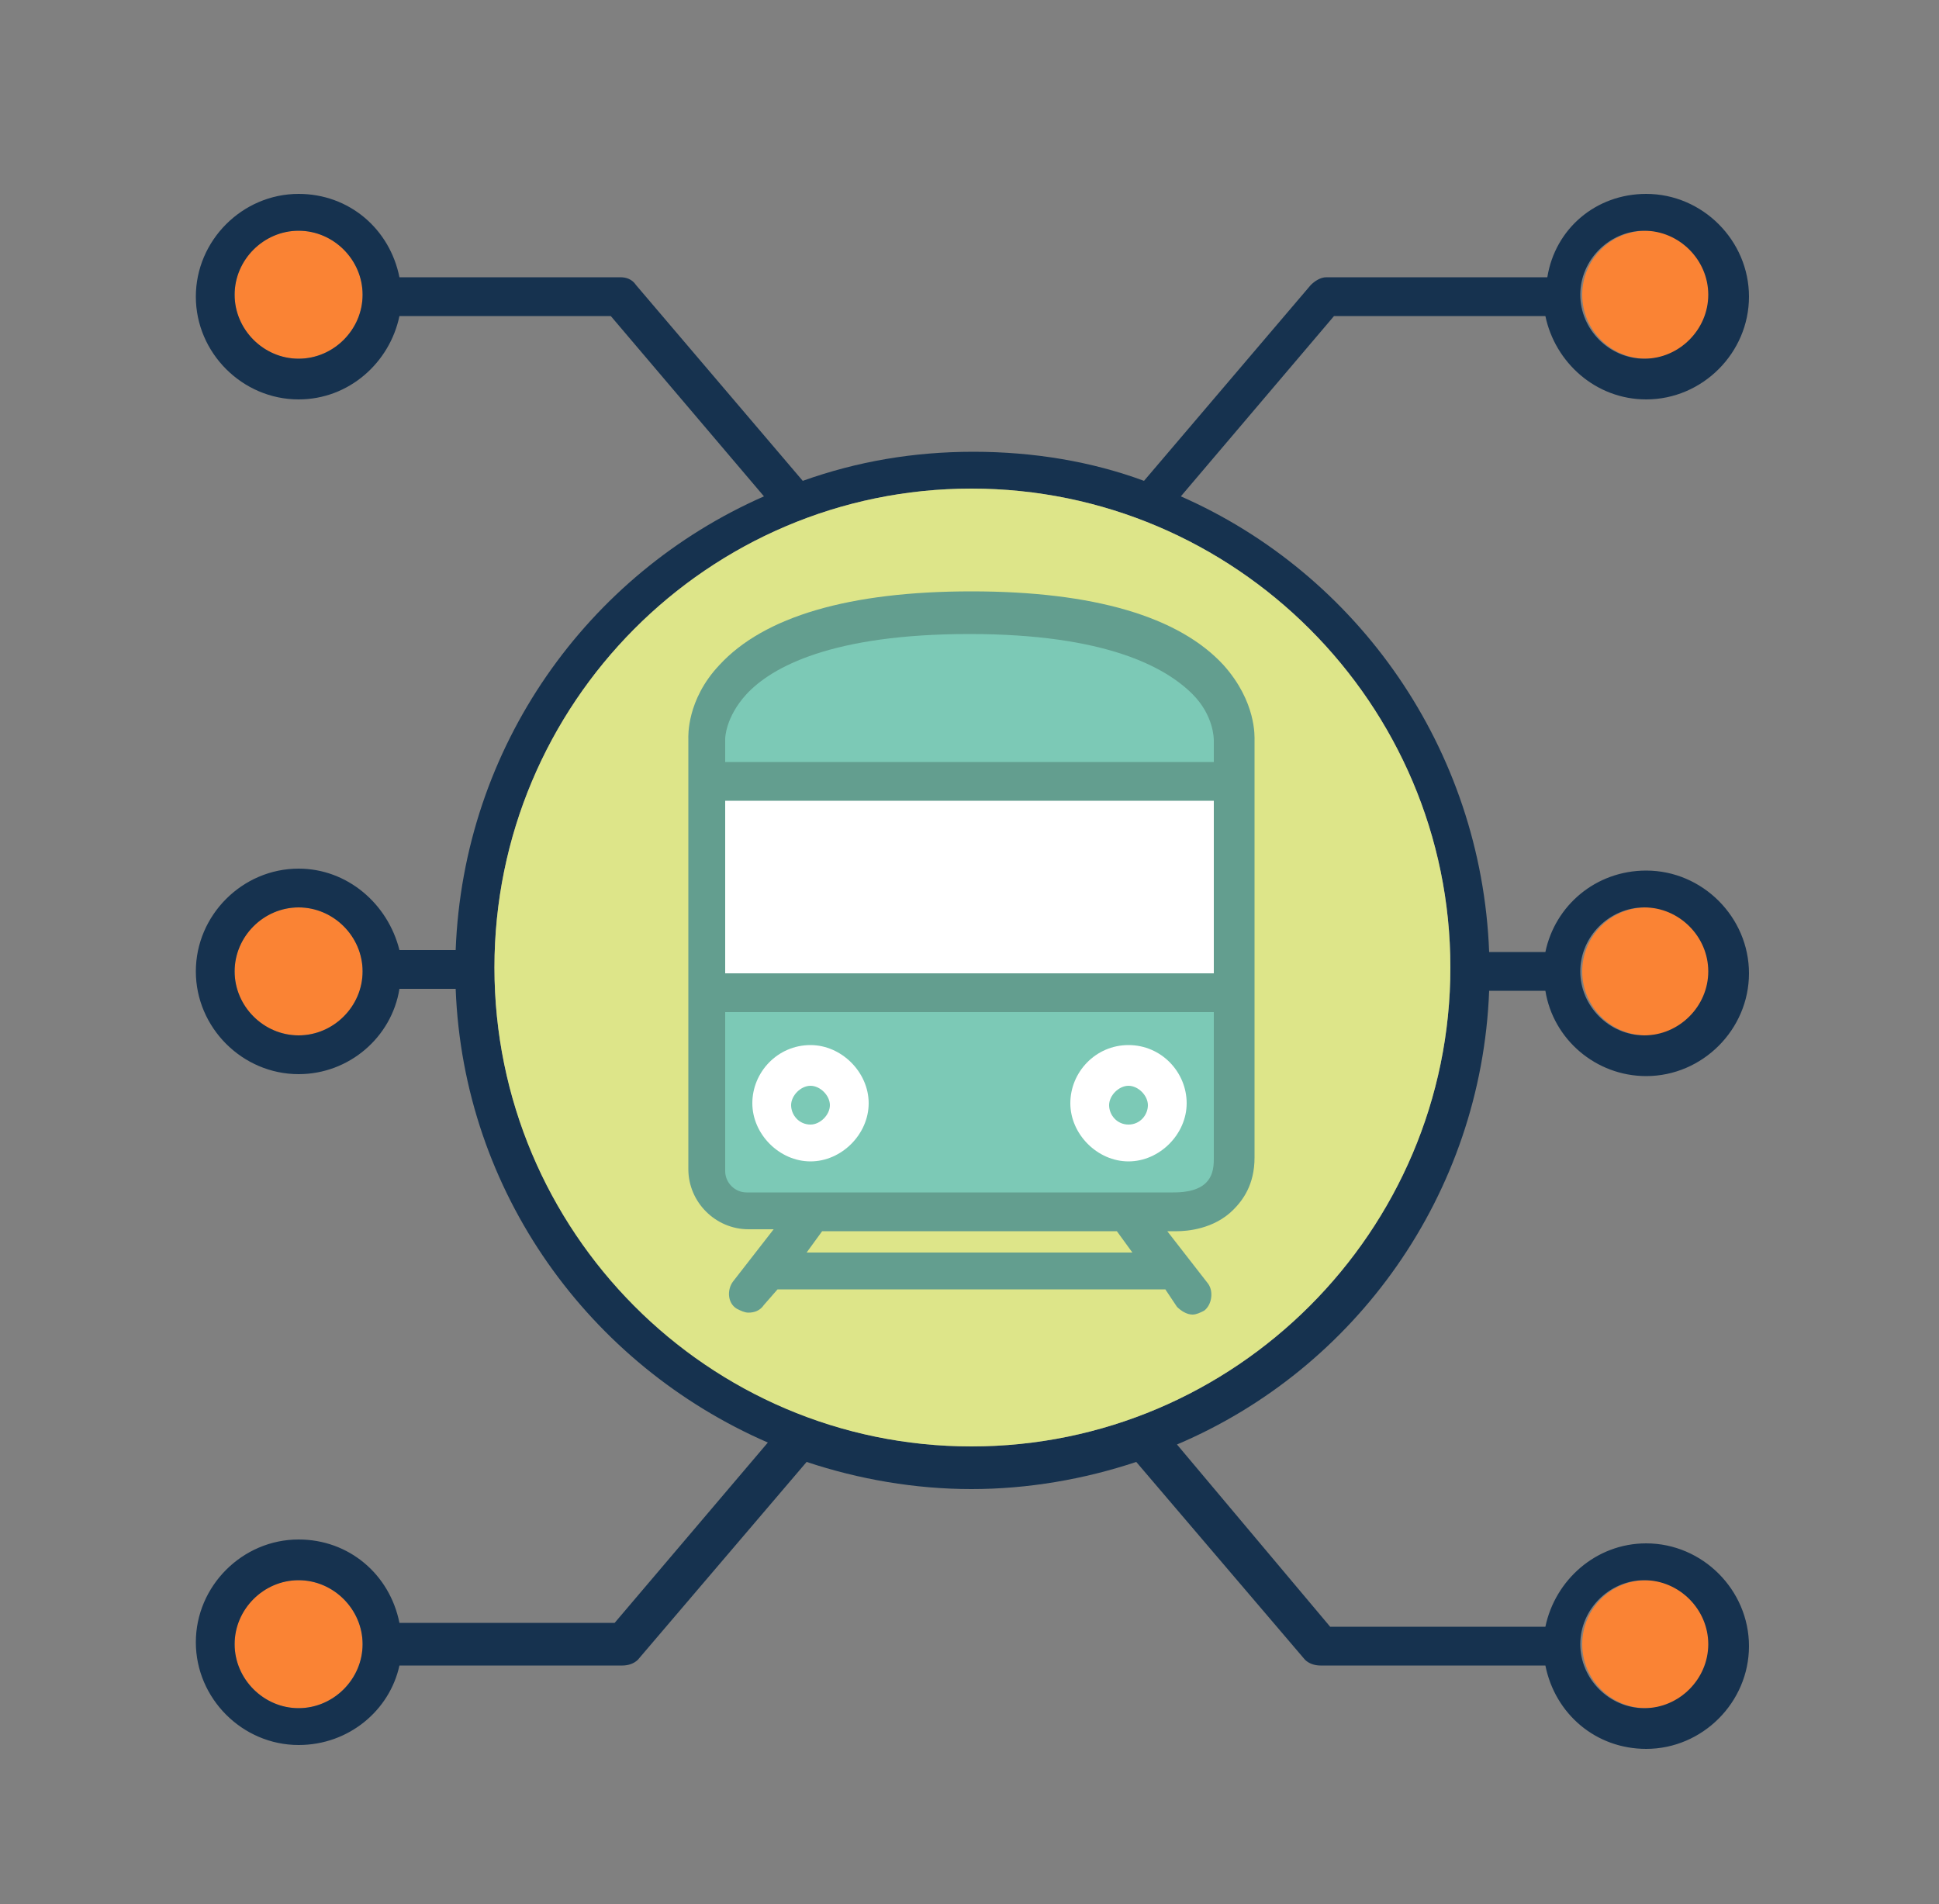 <svg version="1.1" id="Layer_1" xmlns="http://www.w3.org/2000/svg" x="0px" y="0px" viewBox="0 0 100 98.2" xml:space="preserve">
  <rect x="0" y="0" width="100" height="98.2" fill="#808080" stroke="none"/>
  <g id="XMLID_1_">
    <circle fill="#fa8334" cx="15.4" cy="15.2" r="3.3"/>
    <circle fill="#fa8334" cx="15.4" cy="50.1" r="3.3"/>
    <path fill="#fa8334" d="M15.4,81.5c1.8,0,3.3,1.5,3.3,3.3c0,1.8-1.5,3.3-3.3,3.3s-3.3-1.5-3.3-3.3C12.1,82.9,13.6,81.5,15.4,81.5z"/>
    <circle fill="#fa8334" cx="84.9" cy="84.8" r="3.3"/>
    <ellipse fill="#fa8334" cx="84.9" cy="50.1" rx="3.3" ry="3.3"/>
    <ellipse fill="#fa8334" cx="84.9" cy="15.2" rx="3.3" ry="3.3"/>
    <path fill="#16324f" d="M84.9,10c2.9,0,5.3,2.4,5.3,5.3c0,2.9-2.4,5.3-5.3,5.3c-2.6,0-4.7-1.9-5.2-4.3H68.8l-7.9,9.3 c9.1,4,15.5,13,15.9,23.5h2.9c0.5-2.4,2.6-4.2,5.2-4.2c2.9,0,5.3,2.4,5.3,5.3c0,2.9-2.4,5.3-5.3,5.3c-2.6,0-4.8-1.9-5.2-4.4h-2.9 c-0.4,10.5-6.9,19.5-16.1,23.4l7.9,9.4h11.1c0.5-2.4,2.6-4.3,5.2-4.3c2.9,0,5.3,2.4,5.3,5.3c0,2.9-2.4,5.3-5.3,5.3 c-2.6,0-4.7-1.8-5.2-4.3H68.1c-0.3,0-0.6-0.1-0.8-0.3l-8.7-10.2c-2.7,0.9-5.6,1.4-8.5,1.4s-5.8-0.5-8.5-1.4l-8.7,10.2 c-0.2,0.2-0.5,0.3-0.8,0.3H20.6C20.1,88.2,18,90,15.4,90c-2.9,0-5.3-2.4-5.3-5.3c0-2.9,2.4-5.3,5.3-5.3c2.6,0,4.7,1.8,5.2,4.3 h11.1l7.9-9.3c-9.2-4-15.7-12.9-16.1-23.4h-2.9c-0.4,2.5-2.6,4.4-5.2,4.4c-2.9,0-5.3-2.4-5.3-5.3c0-2.9,2.4-5.3,5.3-5.3 c2.5,0,4.6,1.8,5.2,4.2h2.9c0.4-10.5,6.8-19.4,15.9-23.4l-7.9-9.3H20.6c-0.5,2.4-2.6,4.3-5.2,4.3c-2.9,0-5.3-2.4-5.3-5.3 c0-2.9,2.4-5.3,5.3-5.3c2.6,0,4.7,1.8,5.2,4.3H32c0.3,0,0.6,0.1,0.8,0.4l8.6,10.1c2.8-1,5.7-1.5,8.8-1.5c3.1,0,6.1,0.5,8.8,1.5 l8.6-10.1c0.2-0.2,0.5-0.4,0.8-0.4h11.4C80.2,11.8,82.3,10,84.9,10z M88.1,15.2c0-1.8-1.5-3.3-3.3-3.3s-3.3,1.5-3.3,3.3 s1.5,3.3,3.3,3.3S88.1,17,88.1,15.2z M88.1,50.1c0-1.8-1.5-3.3-3.3-3.3s-3.3,1.5-3.3,3.3c0,1.8,1.5,3.3,3.3,3.3 S88.1,51.9,88.1,50.1z M88.1,84.8c0-1.8-1.5-3.3-3.3-3.3s-3.3,1.5-3.3,3.3s1.5,3.3,3.3,3.3S88.1,86.6,88.1,84.8z M74.8,49.9 c0-13.6-11.1-24.7-24.7-24.7c-13.6,0-24.6,11.1-24.6,24.7c0,13.6,11.1,24.7,24.6,24.7C63.7,74.6,74.8,63.5,74.8,49.9z M18.7,15.2 c0-1.8-1.5-3.3-3.3-3.3s-3.3,1.5-3.3,3.3s1.5,3.3,3.3,3.3S18.7,17,18.7,15.2z M18.7,50.1c0-1.8-1.5-3.3-3.3-3.3s-3.3,1.5-3.3,3.3 c0,1.8,1.5,3.3,3.3,3.3S18.7,51.9,18.7,50.1z M18.7,84.8c0-1.8-1.5-3.3-3.3-3.3s-3.3,1.5-3.3,3.3c0,1.8,1.5,3.3,3.3,3.3 S18.7,86.6,18.7,84.8z" />
    <path fill="#dde589" d="M50.1,25.2c13.6,0,24.7,11.1,24.7,24.7c0,13.6-11.1,24.7-24.7,24.7c-13.6,0-24.6-11.1-24.6-24.7 C25.5,36.3,36.5,25.2,50.1,25.2z" />
  </g>
  <path fill="#639e8f" d="M53.4,35.2h-6.8c-0.6,0-1,0.4-1,1s0.4,1,1,1h6.8c0.6,0,1-0.4,1-1S54,35.2,53.4,35.2z"/>
  <path fill="#639e8f" d="M60.7,67.4c0.2,0.2,0.5,0.4,0.8,0.4c0.2,0,0.4-0.1,0.6-0.2c0.4-0.3,0.5-1,0.2-1.4l-2.1-2.7h0.3c0,0,0.1,0,0.2,0	c0.5,0,1.9-0.1,2.9-1.1c0.5-0.5,1.1-1.3,1.1-2.7l0-21.5c0-0.2,0.1-2-1.6-3.9c-2.3-2.5-6.7-3.8-13-3.8c-6.3,0-10.7,1.3-13,3.8	c-1.7,1.8-1.6,3.7-1.6,3.8v22.2c0,1.7,1.4,3.1,3.1,3.1h1.3l-2.1,2.7c-0.3,0.4-0.3,1.1,0.2,1.4c0.2,0.1,0.4,0.2,0.6,0.2	c0.3,0,0.6-0.1,0.8-0.4l0.7-0.8h20L60.7,67.4z M41.6,64.6l0.8-1.1l15.2,0l0.8,1.1L41.6,64.6L41.6,64.6z"/>
  <g id="XMLID_4_">
    <path fill="#7cc9b6" d="M62.6,59.8L62.6,59.8c0,0.5-0.1,0.9-0.4,1.2c-0.5,0.5-1.4,0.5-1.7,0.5H38.5c-0.6,0-1.1-0.5-1.1-1.1v-8.2h25.2 V59.8z"/>
  </g>
  <g id="XMLID_3_">
    <path fill="#7cc9b6" d="M62.6,38.2v1.1H37.4v-1.2c0,0,0-1.1,1.1-2.3c1.3-1.4,4.4-3.1,11.5-3.1c7,0,10.1,1.7,11.5,3.1 C62.6,36.9,62.6,38.1,62.6,38.2z"/>
  </g>
  <g id="XMLID_2_">
    <path fill="#fff" d="M37.4 41.3H62.6V50.2H37.4z"/>
  </g>
  <path fill="#fff" d="M41.8 53.9c-1.7 0-3 1.4-3 3s1.4 3 3 3 3-1.4 3-3S43.4 53.9 41.8 53.9zM41.8 58c-.6 0-1-.5-1-1s.5-1 1-1 1 .5 1 1S42.3 58 41.8 58zM58.2 53.9c-1.7 0-3 1.4-3 3s1.4 3 3 3 3-1.4 3-3S59.9 53.9 58.2 53.9zM58.2 58c-.6 0-1-.5-1-1s.5-1 1-1 1 .5 1 1S58.8 58 58.2 58z"/>
</svg>
